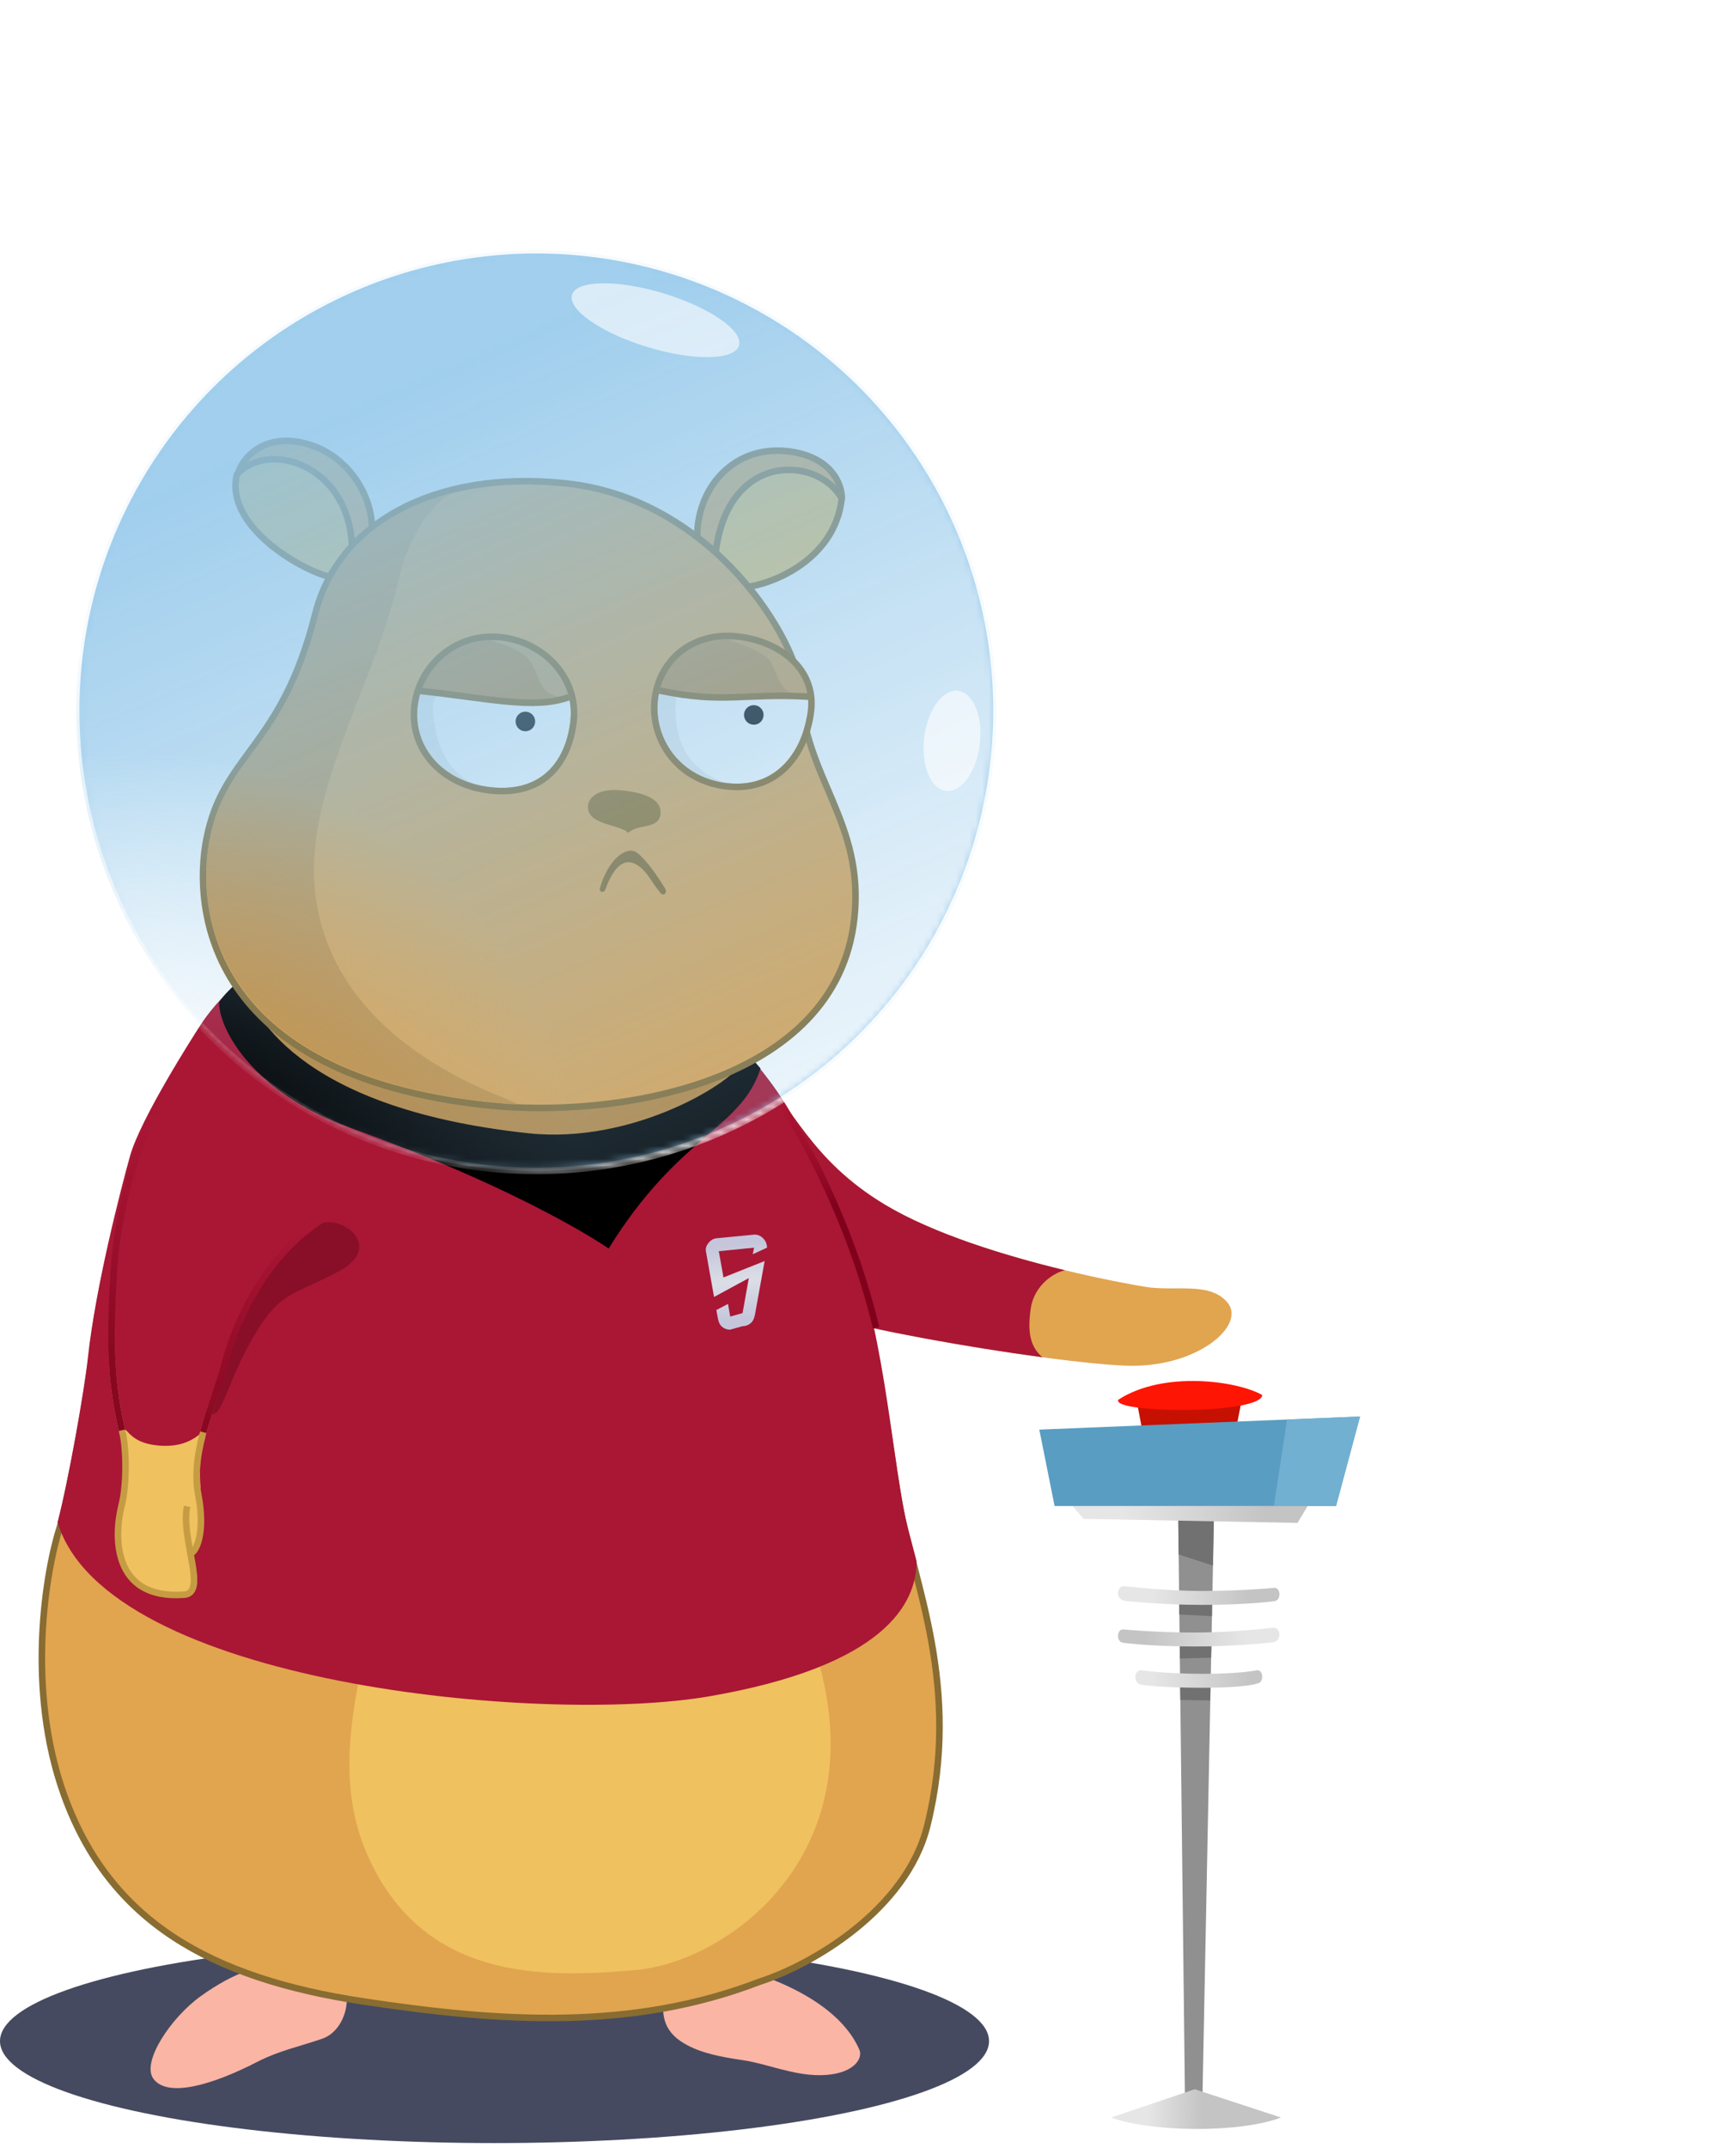<svg width="266" height="329" viewBox="0 0 266 329" fill="none" xmlns="http://www.w3.org/2000/svg">
    <g id="hamster">
        <ellipse id="hamster shadow" opacity="0.75" cx="75.773" cy="312.617" rx="75.773" ry="15.617" fill="#070E2B" />
        <g id="hamster_2">
            <path id="Vector 3" d="M131.679 313.948C127.715 304.699 112.234 300.866 109.405 300.866C109.405 300.866 103.504 299.434 102.004 304.934C100.504 310.434 103.612 312.379 105.622 313.402C107.632 314.425 110.294 315.033 113.844 315.54C117.393 316.047 121.457 317.868 125.669 317.837C130.655 317.8 132.285 315.361 131.679 313.948Z" fill="#FAB5A5" />
            <path id="Vector 19" d="M30.744 305.744C36.107 301.881 39.769 301.182 42.204 300.643C47.248 299.525 49.143 298.141 51.81 301.844C54.477 305.546 52.915 311.046 49.341 312.265C45.767 313.484 42.761 314.079 39.368 315.822C32.502 319.348 25.639 321.348 23.496 318.372C21.652 315.812 26.176 309.033 30.744 305.744Z" fill="#FAB5A5" />
            <path id="Vector 44" d="M135.57 184.491C123.999 177.53 121.573 169.384 116.151 164.496L93.86 176.054C98.405 186.168 120.266 199.675 127.373 201.813C136.881 204.672 165.081 209.182 173.544 209.182C183.779 209.182 190.797 202.966 188.151 199.593C185.504 196.22 180.019 197.842 175.546 197.101C167.35 195.744 147.141 191.453 135.57 184.491Z" fill="#E1A44F" />
            <path id="Vector 48" d="M135.57 184.492C123.999 177.53 121.573 169.384 116.151 164.496L93.86 176.054C98.404 186.168 120.266 199.675 127.373 201.813C133.672 203.707 148.175 206.326 159.708 207.877C157.931 206.314 157.385 204.219 157.931 200.446C158.477 196.672 161.743 194.827 163.198 194.558C154.089 192.36 143.033 188.981 135.57 184.492Z" fill="#A91735" />
            <path id="Vector 6" d="M31.021 157.547C31.625 156.606 32.834 154.724 36.191 151.566C40.597 148.017 50.351 142.43 76.642 144.86C102.933 147.29 111.417 158.162 114.966 162.567C118.515 166.972 121.747 171.359 127.879 185.282C134.011 199.206 135.636 218.101 137.831 230.406C139.969 242.393 147.379 258.314 142.081 279.645C138.9 292.456 124.538 300.888 116.375 303.529C96.964 310.993 77.061 309.771 55.703 306.548C32.166 302.995 16.779 294.243 9.823 274.951C3.938 258.627 6.985 240.617 9.244 233.652C10.952 227.131 13.496 212.854 14.017 208.015C15.195 197.079 18.895 182.923 20.267 178.012C21.904 172.154 30.417 158.487 31.021 157.547Z" fill="#E1A44F" stroke="#886C31" />
            <path id="Vector 2" d="M105.957 194.84C122.969 196.672 116.265 226.196 124.759 252.254C135.026 283.749 111.469 300.483 97.459 301.729C83.449 302.975 64.648 303.535 56.145 283.768C50.369 270.341 55.279 255.286 60.329 235.598C66.399 211.93 84.479 192.526 105.957 194.84Z" fill="#EFC15F" />
            <path id="Vector 45" d="M30.616 157.157C31.22 156.216 32.671 153.995 36.028 150.836C40.434 147.288 50.351 142.43 76.642 144.86C102.933 147.29 111.87 158.044 115.418 162.45C118.967 166.855 121.293 169.195 128.135 184.752C134.978 200.31 136.112 217.972 138.306 230.278C138.91 233.666 139.404 235.064 140.445 239.115C140.445 245.533 135.668 255.158 108.636 259.817C83.258 264.19 16.277 257.985 8.821 233.156C10.529 226.635 12.942 212.818 13.463 207.98C14.642 197.043 18.55 181.97 19.922 177.059C21.535 171.283 29.775 158.464 30.585 157.204L30.616 157.157Z" fill="#A91735" />
            <path id="Vector 138" d="M118.918 167.819C125.071 177.088 131.121 190.195 134.237 203.358" stroke="url(#paint0_linear)" />
            <path id="scottybeam" d="M111.879 203.653C111.341 203.653 110.883 203.465 110.504 203.09C110.146 202.693 110.04 202.189 109.947 201.65L109.765 200.646L111.547 199.712L111.887 201.65L113.782 201.111L114.737 195.753L109.411 198.645L108.162 191.634C108.069 191.074 108.326 190.622 108.684 190.225C109.063 189.829 109.521 189.631 110.059 189.631L115.611 189.091C116.129 189.091 116.577 189.29 116.956 189.686C117.334 190.082 117.524 190.552 117.524 191.094L115.346 192.096L115.538 191.094L110.138 191.634L110.854 195.656L117.161 193.142C117.161 193.142 115.823 200.541 115.723 201.111C115.623 201.68 115.514 202.154 115.136 202.55C114.757 202.926 114.309 203.114 113.791 203.114L111.879 203.653Z" fill="url(#paint1_radial)" />
            <path id="Vector 137" d="M53.476 172.654C39.041 167.448 33.564 157.843 33.564 153.515C34.767 151.774 35.314 151.624 36.261 150.418L115.092 161.968C115.472 162.43 116.532 163.641 116.532 163.641C113.554 172.927 104.088 173.735 93.262 191.226C93.262 191.226 81.002 182.582 53.476 172.654Z" fill="black" />
            <g id="Vector 47">
                <path d="M18.74 230.394C19.612 226.968 19.442 221.526 18.924 219.35C19.776 220.307 20.96 221.597 24.211 221.896C27.426 222.191 29.532 221.231 31.006 219.981C30.423 221.19 30.131 223.791 30.131 225.356C30.131 229.469 30.984 233.666 30.131 235.606L28.927 237.182C29.571 240.69 30.524 243.842 28.337 244.001C17.187 244.811 17.619 234.799 18.74 230.394Z" fill="#EFC15F" />
                <path d="M28.789 230.471C28.379 232.427 28.502 234.865 28.927 237.182M28.927 237.182C29.571 240.69 30.524 243.842 28.337 244.001C17.187 244.811 17.619 234.799 18.74 230.394C19.612 226.968 19.442 221.526 18.924 219.35C19.776 220.307 20.96 221.597 24.211 221.896C27.426 222.191 29.532 221.231 31.006 219.981C30.423 221.19 30.131 223.791 30.131 225.356C30.131 229.469 30.984 233.666 30.131 235.606L28.927 237.182Z" stroke="#EFC15F" />
            </g>
            <path id="Vector 46" opacity="0.7" d="M34.848 209.244C36.19 203.972 40.201 193.39 49.402 187.341C52.578 186.291 58.865 190.97 51.914 194.708C44.963 198.446 43.085 197.636 39.072 204.336C35.229 210.751 34.18 216.313 32.678 216.585C31.476 216.802 33.054 214.863 33.262 214.242C33.882 212.425 34.47 210.73 34.848 209.244Z" fill="#7D0B22" />
            <path id="Vector 8" d="M24.023 169.616C20.761 175.815 17.919 185.805 17.398 195.304C16.878 204.803 16.791 211.136 18.804 219.595C19.322 221.77 19.492 227.212 18.62 230.638C17.499 235.044 17.067 245.055 28.218 244.245C31.849 243.981 27.637 235.633 28.67 230.715" stroke="url(#paint2_linear)" />
            <path id="Vector 26" d="M48.954 187.137C39.754 193.187 35.742 203.769 34.4 209.04C33.059 214.312 29.083 222.211 30.375 228.888C31.311 233.722 30.513 236.949 29.412 237.836" stroke="url(#paint3_linear)" />
            <path id="Vector 139" d="M24.023 169.616C20.761 175.815 17.919 185.805 17.398 195.304C16.889 204.601 16.795 210.865 18.678 219.056" stroke="url(#paint4_linear)" />
            <path id="Vector 140" d="M48.954 187.137C39.754 193.187 35.742 203.769 34.4 209.04C33.67 211.909 32.16 215.555 31.144 219.36" stroke="url(#paint5_linear)" />
            <path id="Vector 15" d="M120.584 69.1C127.369 69.831 129.01 74.182 128.983 76.267C121.756 81.101 107.215 89.212 106.86 82.981C106.417 75.192 112.103 68.186 120.584 69.1Z" fill="#E1A44F" stroke="#886C31" />
            <path id="Vector 16" d="M44.956 67.587C39.396 66.987 36.624 70.975 36.41 72.954C42.442 79.217 54.922 90.239 56.595 84.226C58.566 77.145 53.323 68.488 44.956 67.587Z" fill="#E1A44F" stroke="#886C31" />
            <path id="Vector 14" d="M128.975 76.34C127.932 86.017 117.6 89.829 113.717 89.942C110.669 87.944 110.523 86.486 109.578 85.398C111.072 69.061 125.287 69.72 128.975 76.34Z" fill="#EFC15F" stroke="#886C31" />
            <path id="Vector 17" d="M36.294 72.653C34.38 80.724 46.39 87.348 50.269 88.272C53.673 86.97 52.768 86.156 53.923 85.294C54.534 71.672 41.528 67.083 36.294 72.653Z" fill="#EFC15F" stroke="#886C31" />
            <path id="Vector 13" d="M80.907 173.566C97.171 175.318 112.706 165.58 113.923 162.393C107.142 163.991 91.503 167.184 79.219 166.42C66.934 165.655 46.593 156.108 37.398 151.479C38.855 154.169 44.384 169.631 80.907 173.566Z" fill="#BA8740" />
            <path id="Vector 10" d="M122.616 105.558C123.236 119.203 132.501 125.835 130.906 140.648C128.174 166.004 94.395 171.414 74.515 169.273C31.762 164.667 29.52 139.239 31.642 128.445C34.215 115.352 43.128 114.635 48.305 94.008C51.73 80.362 66.404 71.843 86.786 74.039C109.533 76.49 122.295 98.483 122.616 105.558Z" fill="#E1A44F" stroke="#886C31" />
            <path id="Vector 29" d="M32.123 128.52C34.697 115.427 43.608 114.779 48.785 94.152C50.667 86.652 55.557 81.036 63.315 77.561C66.24 76.244 69.322 75.515 69.322 75.515C69.322 75.515 64.257 77.663 61.386 87.472C57.593 105.264 45.922 121.689 48.465 138.029C52.883 166.402 92.161 170.634 74.644 168.747C32.63 164.221 30.002 139.314 32.123 128.52Z" fill="#C99041" />
            <path id="Vector" d="M97.511 132.42C95.078 131.011 93.547 134.036 92.758 136.229C92.512 136.915 91.664 136.564 91.959 135.909C92.501 133.956 94.043 130.825 96.29 130.322C97.216 130.121 97.823 130.715 98.466 131.378C99.792 132.774 100.912 134.477 101.935 136.109C102.302 136.695 101.661 137.447 101.116 136.654C99.87 135.227 99.219 133.406 97.511 132.42Z" fill="#88631E" />
            <path id="Vector 18" d="M95.444 121.071C91.126 120.605 90.067 122.507 90.085 123.618C90.129 126.398 94.892 126.214 96.277 127.558C97.755 126.127 100.824 127.054 101.189 124.814C101.498 122.919 99.762 121.536 95.444 121.071Z" fill="#956919" />
            <path id="Ellipse 1" d="M63.986 108.294C63.335 114.334 67.779 119.766 75.236 120.57C83.19 121.427 86.754 116.354 87.404 110.314C88.055 104.274 83.241 98.802 76.652 98.092C70.062 97.382 64.637 102.254 63.986 108.294Z" fill="white" />
            <path id="Ellipse 6" d="M63.986 108.294C63.335 114.334 67.779 119.766 75.236 120.57C76.363 120.691 66.752 121.341 66.326 108.129C66.977 102.089 83.241 98.802 76.652 98.092C70.062 97.382 64.637 102.254 63.986 108.294Z" fill="#ECECEC" />
            <path id="Ellipse 2" d="M100.812 107.232C100.175 113.138 104.213 119.165 111.511 119.952C119.296 120.79 123.15 114.608 123.786 108.702C124.423 102.796 119.322 98.666 112.873 97.971C106.424 97.276 101.448 101.326 100.812 107.232Z" fill="white" />
            <path id="Ellipse 3" d="M100.811 107.232C100.175 113.138 104.212 119.165 111.511 119.952C115.473 120.378 102.142 120.566 103.632 106.733C104.268 100.827 119.322 98.666 112.873 97.971C106.424 97.276 101.448 101.326 100.811 107.232Z" fill="#ECECEC" />
            <circle id="eyes" cx="115.5" cy="109.5" r="1.5" fill="black" />
            <circle id="eyes_2" cx="80.5" cy="110.5" r="1.5" fill="black" />
            <path id="Vector 11" d="M101.061 105.768C110.896 107.833 113.78 106.092 123.776 106.666C124.151 103.186 119.944 98.606 112.984 97.856C108.51 97.374 102.469 99.512 101.061 105.768Z" fill="#BA8740" />
            <path id="Vector 24" d="M117.864 101.073C119.444 103.19 119.139 106.8 123.776 106.666C124.151 103.186 119.944 98.606 112.984 97.856C108.51 97.374 116.399 99.109 117.864 101.073Z" fill="#CF984C" />
            <path id="Vector 12" d="M64.528 105.838C75.464 107.016 81.924 108.718 87.163 106.768C86.543 103.181 83.285 98.792 76.325 98.042C71.851 97.56 66.111 100.477 64.528 105.838Z" fill="#BA8740" />
            <path id="Vector 25" d="M80.903 100.868C82.995 103.238 82.114 107.032 87.163 106.768C86.543 103.181 83.285 98.792 76.325 98.042C71.851 97.56 78.81 98.497 80.903 100.868Z" fill="#C99C59" />
            <path id="Ellipse 4" d="M111.457 120.449C103.873 119.632 99.65 113.348 100.314 107.179C100.982 100.985 106.217 96.751 112.927 97.474C116.236 97.831 119.231 99.071 121.327 101.016C123.432 102.97 124.62 105.63 124.284 108.755C123.957 111.787 122.803 114.919 120.696 117.196C118.574 119.489 115.509 120.885 111.457 120.449Z" stroke="#88621C" />
            <path id="Ellipse 5" d="M75.182 121.067C67.496 120.239 62.804 114.598 63.489 108.24C64.168 101.941 69.826 96.854 76.705 97.595C83.528 98.33 88.586 104.013 87.901 110.368C87.568 113.461 86.484 116.364 84.408 118.386C82.317 120.423 79.281 121.508 75.182 121.067Z" stroke="#88621C" />
            <path id="Vector 22" d="M123.934 106.702C113.938 106.128 110.896 107.833 101.061 105.768" stroke="#88621C" />
            <path id="Vector 23" d="M87.163 106.768C81.924 108.718 75.106 106.978 64.17 105.799" stroke="#88621C" />
            <g id="helmet">
                <g id="Mask Group">
                    <mask id="mask0" mask-type="alpha" maskUnits="userSpaceOnUse" x="11" y="37" width="143" height="143">
                        <circle id="Ellipse 3_2" opacity="0.9" r="70.51" transform="matrix(-1 8.88926e-08 8.88926e-08 1 82.177 108.836)" fill="url(#paint6_linear)" stroke="url(#paint7_linear)" />
                    </mask>
                    <g mask="url(#mask0)">
                        <circle id="Ellipse 6_2" opacity="0.9" r="70.51" transform="matrix(-1 8.88926e-08 8.88926e-08 1 82.177 108.836)" fill="url(#paint8_radial)" stroke="url(#paint9_linear)" />
                    </g>
                </g>
                <circle id="Ellipse 7" opacity="0.9" r="70.51" transform="matrix(-1 8.88926e-08 8.88926e-08 1 82.177 108.836)" stroke="url(#paint10_linear)" />
                <g id="Ellipse 4_2" opacity="0.6" filter="url(#filter0_f)">
                    <ellipse rx="13.369" ry="4.29" transform="matrix(-0.957 -0.291 -0.291 0.957 100.438 49.041)" fill="white" />
                </g>
                <g id="Ellipse 5_2" opacity="0.6" filter="url(#filter1_f)">
                    <ellipse rx="7.72" ry="4.29" transform="matrix(-0.119 0.993 0.993 0.119 145.87 113.471)" fill="white" />
                </g>
            </g>
        </g>
        <g id="hamster button">
            <path id="Vector 113" d="M181.569 321.577L180.531 232.251H186.006L184.241 321.577H181.569Z" fill="#909090" />
            <path id="Vector 116" d="M180.531 232.251H186.006L185.857 239.787L180.599 238.083L180.531 232.251Z" fill="#717171" />
            <path id="Vector 121" d="M180.692 247.278V245.684L185.707 245.794V247.536L180.692 247.278Z" fill="#717171" />
            <path id="Vector 122" d="M185.569 253.897L185.621 252.175H180.781V254.02L185.569 253.897Z" fill="#717171" />
            <path id="Vector 123" d="M185.442 260.445L185.481 258.499L180.824 258.448L180.86 260.37L185.442 260.445Z" fill="#717171" />
            <path id="Vector 114" d="M196.279 324.32C190.077 326.708 176.46 326.604 170.258 324.32L183.066 319.987L196.279 324.32Z" fill="url(#paint11_linear)" />
            <path id="Vector 112" d="M166.007 232.628L164.345 230.655H200.372L198.814 233.251L166.007 232.628Z" fill="url(#paint12_linear)" />
            <path id="Vector 117" d="M174.942 218.613L174.355 215.551L190.152 215.007L189.447 218.613H174.942Z" fill="#C61002" />
            <path id="Vector 115" d="M193.401 213.662C189.655 211.503 178.266 209.876 171.351 214.387C170.796 215.533 177.082 216.051 182.703 215.94C188.104 215.833 193.401 215.053 193.401 213.662Z" fill="#FF1504" />
            <path id="Vector 111" d="M161.59 230.663L159.25 218.962L208.394 216.956L204.717 230.663H161.59Z" fill="#599DC2" />
            <path id="Vector 128" d="M208.394 216.956L204.717 230.663H195.194L197.217 217.413L208.394 216.956Z" fill="#72B0D2" />
            <path id="Vector 125" d="M192.587 257.861C193.747 257.776 193.605 255.684 192.587 255.815C192.587 255.815 190.245 256.362 184.325 256.362C178.406 256.362 174.957 255.816 174.957 255.816C173.782 255.65 173.482 257.805 174.957 258.048C174.957 258.048 177.6 258.496 184.326 258.496C191.051 258.496 192.587 257.861 192.587 257.861Z" fill="url(#paint13_linear)" />
            <path id="Vector 126" d="M172.135 251.614C170.974 251.529 171.116 249.437 172.135 249.568C172.135 249.568 177.112 250.041 183.032 250.041C188.952 250.041 195.044 249.308 195.044 249.308C196.219 249.142 196.519 251.297 195.044 251.54C195.044 251.54 189.758 252.175 183.032 252.175C176.307 252.175 172.135 251.614 172.135 251.614Z" fill="url(#paint14_linear)" />
            <path id="Vector 127" d="M195.223 245.246C196.384 245.161 196.242 243.069 195.223 243.201C195.223 243.201 190.245 243.673 184.325 243.673C178.406 243.673 172.314 242.94 172.314 242.94C171.139 242.774 170.838 244.929 172.314 245.172C172.314 245.172 177.6 245.807 184.325 245.807C191.051 245.807 195.223 245.246 195.223 245.246Z" fill="url(#paint15_linear)" />
        </g>
    </g>
    <defs>
        <filter id="filter0_f" x="80.4" y="35.044" width="40.078" height="27.994" filterUnits="userSpaceOnUse" color-interpolation-filters="sRGB">
            <feFlood flood-opacity="0" result="BackgroundImageFix" />
            <feBlend mode="normal" in="SourceGraphic" in2="BackgroundImageFix" result="shape" />
            <feGaussianBlur stdDeviation="3" result="effect1_foregroundBlur" />
        </filter>
        <filter id="filter1_f" x="134.69" y="99.295" width="22.361" height="28.353" filterUnits="userSpaceOnUse" color-interpolation-filters="sRGB">
            <feFlood flood-opacity="0" result="BackgroundImageFix" />
            <feBlend mode="normal" in="SourceGraphic" in2="BackgroundImageFix" result="shape" />
            <feGaussianBlur stdDeviation="3" result="effect1_foregroundBlur" />
        </filter>
        <linearGradient id="paint0_linear" x1="129.628" y1="184.049" x2="119.796" y2="165.745" gradientUnits="userSpaceOnUse">
            <stop stop-color="#80011B" />
            <stop offset="1" stop-color="#AE0C2E" stop-opacity="0" />
        </linearGradient>
        <radialGradient id="paint1_radial" cx="0" cy="0" r="1" gradientUnits="userSpaceOnUse" gradientTransform="translate(112.674 196.337) rotate(82.829) scale(5.745 88.552)">
            <stop stop-color="#DBDEE6" />
            <stop offset="1" stop-color="#C5C6DB" />
        </radialGradient>
        <linearGradient id="paint2_linear" x1="19.728" y1="214.513" x2="18.398" y2="202.539" gradientUnits="userSpaceOnUse">
            <stop stop-color="#C69C43" />
            <stop offset="1" stop-color="#C69C43" stop-opacity="0" />
        </linearGradient>
        <linearGradient id="paint3_linear" x1="31.049" y1="219.612" x2="33.384" y2="212.451" gradientUnits="userSpaceOnUse">
            <stop stop-color="#C69C43" />
            <stop offset="1" stop-color="#C69C43" stop-opacity="0" />
        </linearGradient>
        <linearGradient id="paint4_linear" x1="18.636" y1="206.919" x2="22.924" y2="169.196" gradientUnits="userSpaceOnUse">
            <stop stop-color="#880721" />
            <stop offset="1" stop-color="#990C29" stop-opacity="0" />
        </linearGradient>
        <linearGradient id="paint5_linear" x1="31.08" y1="217.159" x2="46.037" y2="187.935" gradientUnits="userSpaceOnUse">
            <stop stop-color="#890722" />
            <stop offset="1" stop-color="#8F0824" stop-opacity="0" />
        </linearGradient>
        <linearGradient id="paint6_linear" x1="43.593" y1="133.39" x2="106.902" y2="-11.033" gradientUnits="userSpaceOnUse">
            <stop stop-color="#8BC4E9" stop-opacity="0" />
            <stop offset="1" stop-color="#8BC4E9" />
        </linearGradient>
        <linearGradient id="paint7_linear" x1="20.91" y1="32.516" x2="53.432" y2="71.01" gradientUnits="userSpaceOnUse">
            <stop stop-color="white" />
            <stop offset="1" stop-color="white" stop-opacity="0" />
        </linearGradient>
        <radialGradient id="paint8_radial" cx="0" cy="0" r="1" gradientUnits="userSpaceOnUse" gradientTransform="translate(61.518 74.597) rotate(81.986) scale(68.088)">
            <stop offset="0.203" stop-color="#8BC4E9" stop-opacity="0" />
            <stop offset="1" stop-color="#8BC4E9" />
        </radialGradient>
        <linearGradient id="paint9_linear" x1="20.91" y1="32.516" x2="53.432" y2="71.01" gradientUnits="userSpaceOnUse">
            <stop stop-color="white" />
            <stop offset="1" stop-color="white" stop-opacity="0" />
        </linearGradient>
        <linearGradient id="paint10_linear" x1="142.02" y1="169.992" x2="100.134" y2="67.305" gradientUnits="userSpaceOnUse">
            <stop stop-color="white" />
            <stop offset="1" stop-color="white" stop-opacity="0" />
        </linearGradient>
        <linearGradient id="paint11_linear" x1="175.9" y1="322.338" x2="184.254" y2="322.561" gradientUnits="userSpaceOnUse">
            <stop stop-color="#E6E6E6" />
            <stop offset="1" stop-color="#C4C4C4" />
        </linearGradient>
        <linearGradient id="paint12_linear" x1="172.157" y1="231.658" x2="194.007" y2="231.475" gradientUnits="userSpaceOnUse">
            <stop stop-color="#E6E6E6" />
            <stop offset="1" stop-color="#C4C4C4" />
        </linearGradient>
        <linearGradient id="paint13_linear" x1="176.484" y1="256.489" x2="191.782" y2="256.369" gradientUnits="userSpaceOnUse">
            <stop stop-color="#E6E6E6" />
            <stop offset="1" stop-color="#C4C4C4" />
        </linearGradient>
        <linearGradient id="paint14_linear" x1="190.874" y1="250.168" x2="175.576" y2="250.047" gradientUnits="userSpaceOnUse">
            <stop stop-color="#E6E6E6" />
            <stop offset="1" stop-color="#C4C4C4" />
        </linearGradient>
        <linearGradient id="paint15_linear" x1="176.484" y1="243.8" x2="191.782" y2="243.68" gradientUnits="userSpaceOnUse">
            <stop stop-color="#E6E6E6" />
            <stop offset="1" stop-color="#C4C4C4" />
        </linearGradient>
    </defs>
</svg>
